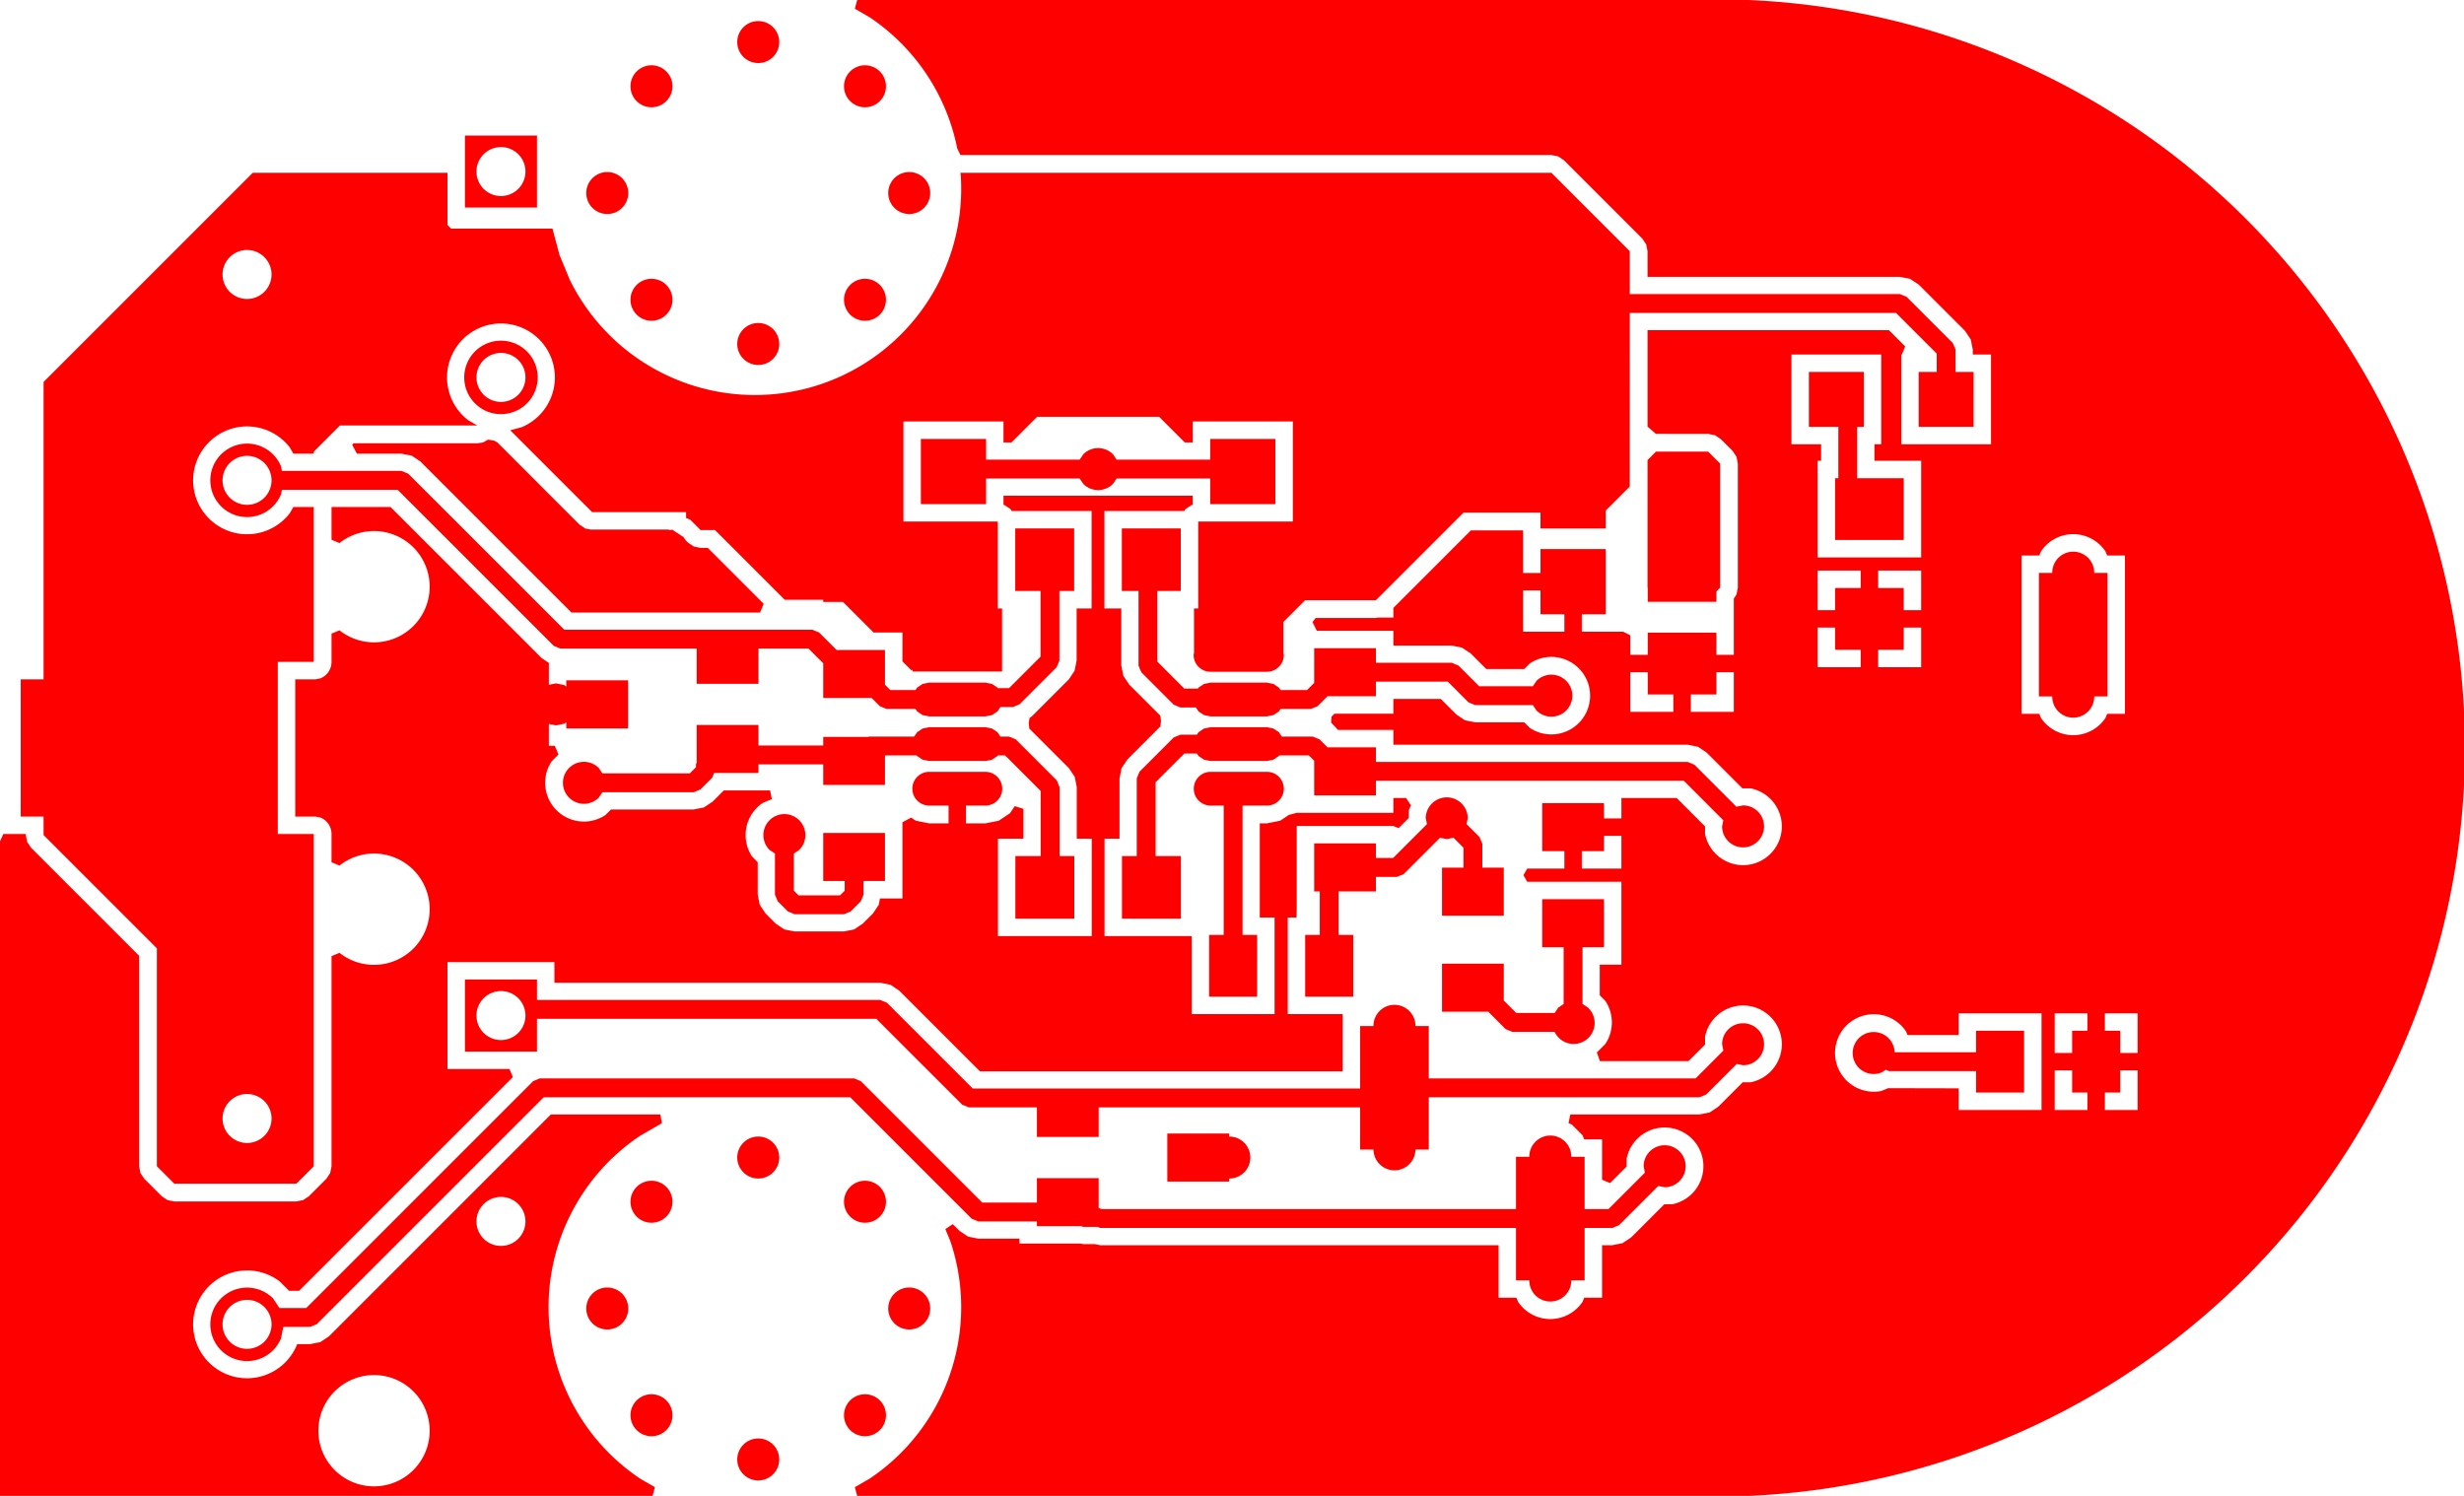 <svg width="35.905mm" height="21.8mm" viewBox="0 0 14135931 8582678"  version="1.1" xmlns="http://www.w3.org/2000/svg" xmlns:xlink="http://www.w3.org/1999/xlink">
<desc>
Origin 9055113 35433070 Bound 9055118 31141731 14135931 8582678
</desc>
<g fill-rule="evenodd" fill="rgb(255, 0, 0)" stroke="black" stroke-width="1" transform="translate(0, 8582678) scale(1, -1) translate(-9055118, -31141731)">
<path id="N" d="M 18257085.00 34289724.00 L 18134040.00 34289724.00 L 18134040.00 33964150.74 L 18165073.00 33943416.00 A 120431.73 120431.73 0 1 0 17974032.26 33804143.00 L 17731102.00 33804142.00 L 17692832.29 33819995.71 L 17593650.87 33919684.00 L 17327948.00 33919684.00 L 17327948.00 34195274.00 L 17682278.00 34195274.00 L 17682278.00 33983624.88 L 17753519.16 33912383.00 L 17974032.26 33912383.00 L 17994767.00 33943416.00 L 18025800.00 33964150.74 L 18025800.00 34289724.00 L 17902755.00 34289724.00 L 17902755.00 34565314.00 L 18257085.00 34565314.00 L 18257085.00 34289724.00  z"/>
<path id="N" d="M 16323630.00 35102446.00 L 16183642.00 35102446.00 L 16183642.00 34360235.00 L 16267317.00 34360235.00 L 16267317.00 34005905.00 L 15991727.00 34005905.00 L 15991727.00 34360235.00 L 16075402.00 34360235.00 L 16075402.00 35102446.00 L 15999574.00 35102446.00 A 96771.86 96771.86 0 0 0 15999574.00 35295980.00 L 16323630.00 35295980.00 A 96758.91 96758.91 0 0 0 16323630.00 35102446.00  z"/>
<path id="N" d="M 19747633.00 37275590.00 L 19709912.00 37275590.00 L 19709912.00 36980746.00 L 19976770.00 36980746.00 L 19976770.00 36626416.00 L 19583070.00 36626416.00 L 19583070.00 36980746.00 L 19601672.00 36980746.00 L 19601672.00 37275590.00 L 19432673.00 37275590.00 L 19432673.00 37590550.00 L 19747633.00 37590550.00 L 19747633.00 37275590.00  z"/>
<path id="N" d="M 13993382.00 33521339.00 L 14690108.02 32824612.00 L 15003932.00 32824612.00 L 15003932.00 32964960.00 L 15358262.00 32964960.00 L 15358262.00 32793489.00 L 15375750.69 32787191.00 L 17752363.00 32787191.00 L 17752363.00 33087401.00 L 17828789.00 33087402.00 A 120431.73 120431.73 0 1 0 18069636.80 33087401.00 L 18146063.00 33087401.00 L 18146063.00 32787191.00 L 18282696.05 32787191.00 L 18491970.49 32996464.74 L 18484689.00 33033070.00 A 120431.73 120431.73 0 1 0 18605113.00 32912646.00 L 18568507.74 32919927.49 L 18343383.00 32694802.00 L 18305111.59 32678951.00 L 18146063.00 32678951.00 L 18146063.00 32378741.00 L 18069637.00 32378740.00 A 120431.73 120431.73 0 1 0 17828789.20 32378741.00 L 17752363.00 32378741.00 L 17752363.00 32678951.00 L 15366842.00 32678950.00 L 15351635.71 32685249.00 L 15268893.00 32685249.00 L 15258943.69 32689370.00 L 15003932.00 32689370.00 L 15003932.00 32716372.00 L 14667691.00 32716372.00 L 14629421.29 32732224.71 L 13932695.02 33428950.00 L 12174271.01 33428950.00 L 10872406.00 32127084.00 L 10834134.59 32111233.00 L 10680243.99 32111233.00 L 10667136.00 32045336.00 A 210738.62 210738.62 0 1 0 10621453.00 32275000.00 L 10658554.65 32219473.00 L 10811719.01 32219473.00 L 12113585.00 33521339.00 L 12151854.00 33537190.00 L 13955113.00 33537191.00 L 13993382.00 33521339.00  zM 10472438.38 32125977.09 m -140500.91 0 a 140500.91 140500.91 0 1 1 281001.82 0a 140500.91 140500.91 0 1 1 -281001.82 0"/>
<path id="N" d="M 15829154.00 36333517.00 L 15695033.00 36333517.00 L 15695033.00 35928123.00 L 15849578.00 35773578.00 L 15927226.27 35773578.00 L 15931149.00 35779449.00 L 15962543.00 35800425.00 L 15999574.00 35807791.00 L 16323630.00 35807791.00 L 16360661.00 35800425.00 L 16392055.00 35779449.00 L 16401612.93 35765144.00 L 16553405.10 35765144.00 L 16594483.00 35806221.64 L 16594483.00 36005274.00 L 16948813.00 36005274.00 L 16948813.00 35921599.00 L 17383843.00 35921600.00 L 17422112.00 35905748.00 L 17540670.00 35787190.00 L 17849225.26 35787190.00 L 17869960.00 35818223.00 A 120431.73 120431.73 0 1 0 17869960.00 35647917.00 L 17849225.26 35678950.00 L 17518252.00 35678949.00 L 17479983.00 35694801.00 L 17361425.00 35813359.00 L 16948813.00 35813359.00 L 16948813.00 35729684.00 L 16671020.64 35729684.00 L 16614092.00 35672755.00 L 16575820.59 35656904.00 L 16401612.93 35656904.00 L 16392055.00 35642599.00 L 16360661.00 35621623.00 L 16323630.00 35614257.00 L 15999574.00 35614257.00 L 15962543.00 35621623.00 L 15931149.00 35642599.00 L 15915955.87 35665338.00 L 15827160.00 35665337.00 L 15788891.00 35681189.00 L 15602644.00 35867436.00 L 15586793.00 35905707.41 L 15586793.00 36333517.00 L 15491078.00 36333517.00 L 15491078.00 36692623.00 L 15829154.00 36692623.00 L 15829154.00 36333517.00  z"/>
<path id="N" d="M 18405113.00 38283070.00 L 18405113.00 38037191.00 L 19955112.00 38037192.00 L 19993381.00 38021340.00 L 20258344.00 37756377.00 L 20274195.00 37718108.00 L 20274195.00 37590550.00 L 20377555.00 37590550.00 L 20377555.00 37275590.00 L 20062595.00 37275590.00 L 20062595.00 37590550.00 L 20165955.00 37590550.00 L 20165955.00 37695690.94 L 19932694.06 37928951.00 L 18405113.00 37928951.00 L 18404967.00 36932924.00 L 18266928.00 36794885.00 L 18266928.00 36692283.00 L 17892912.00 36692283.00 L 17892912.00 36783069.00 L 17451018.00 36783068.00 L 16948814.00 36280864.00 L 16542691.00 36280864.00 L 16418538.00 36156711.00 L 16418538.00 35976274.73 L 16420397.00 35966929.00 A 96771.86 96771.86 0 0 0 16323630.00 35870162.00 L 15999574.00 35870162.00 A 96771.86 96771.86 0 0 0 15902807.00 35966929.00 L 15905113.00 35978521.93 L 15905113.00 36233517.00 L 15929154.00 36233517.00 L 15929154.00 36732125.00 L 16472121.00 36732125.00 L 16472121.00 37306141.00 L 15898105.00 37306141.00 L 15898105.00 37186009.00 L 15852173.74 37186009.00 L 15705113.00 37333069.00 L 15005113.00 37333070.00 L 14858052.00 37186009.00 L 14812121.00 37186009.00 L 14812121.00 37306141.00 L 14238105.00 37306141.00 L 14238105.00 36732125.00 L 14779498.00 36732125.00 L 14779498.00 36233517.00 L 14803986.00 36233517.00 L 14803986.00 35872021.00 L 14290114.00 35872021.00 L 14290114.00 35882022.06 L 14284118.76 35878016.24 L 14232278.00 35929857.00 L 14232278.00 36095274.00 L 14066861.00 36095274.00 L 13891270.00 36270865.00 L 13777948.00 36270865.00 L 13777948.00 36283069.00 L 13557474.00 36283069.00 L 13157475.00 36683069.00 L 13074354.86 36683069.14 L 13014725.00 36742699.00 L 12991176.00 36752453.31 L 12991176.00 36786219.00 L 12451958.34 36786219.00 L 11982369.95 37255808.96 L 12047508.00 37273263.00 A 309338.40 309338.40 0 1 1 11740815.00 37313640.00 L 11793763.78 37283070.00 L 11005113.00 37283070.00 L 10855113.00 37133070.00 L 10855113.01 37121442.00 L 10738274.77 37121442.00 L 10717851.00 37156817.00 A 309338.40 309338.40 0 1 1 10717851.00 36780189.00 L 10738274.77 36815564.00 L 10855113.18 36815564.00 L 10855113.67 35926771.00 L 10648813.00 35926771.00 L 10648813.00 34939369.00 L 10855114.00 34939369.00 L 10855114.00 33033071.00 L 10755112.00 32933070.00 L 10055113.00 32933070.00 L 9955114.00 33033069.00 L 9955114.00 34283069.00 L 9305113.00 34933070.00 L 9305113.00 35039369.00 L 9174010.00 35039369.00 L 9174010.00 35826771.00 L 9305113.00 35826771.00 L 9305113.00 37533069.00 L 10505114.00 38733070.00 L 11622436.00 38733070.00 L 11622436.00 38433464.00 L 11643449.00 38412451.00 L 12224717.76 38412451.00 L 12265006.00 38261264.00 L 12324255.00 38118223.00 A 1183606.49 1183606.49 0 0 1 14566929.00 38719145.00 L 14565095.73 38733070.00 L 17955113.00 38733070.00 L 18405113.00 38283070.00  zM 10472438.38 33307080.09 m -140500.91 0 a 140500.91 140500.91 0 1 1 281001.82 0a 140500.91 140500.91 0 1 1 -281001.82 0M 10472438.38 38149600.09 m -140500.91 0 a 140500.91 140500.91 0 1 1 281001.82 0a 140500.91 140500.91 0 1 1 -281001.82 0"/>
<path id="N" d="M 17475537.00 35030551.00 L 17468673.57 34996047.43 L 17543382.00 34921339.00 L 17559233.00 34883067.59 L 17559233.00 34746455.00 L 17682278.00 34746455.00 L 17682278.00 34470865.00 L 17327948.00 34470865.00 L 17327948.00 34746455.00 L 17450993.00 34746455.00 L 17450993.00 34860652.00 L 17393818.69 34917826.31 L 17355113.00 34910127.00 L 17316407.31 34917826.31 L 17107792.00 34709211.00 L 17069520.59 34693360.00 L 16948813.00 34693360.00 L 16948813.00 34609685.00 L 16734823.00 34609685.00 L 16734823.00 34360235.00 L 16818498.00 34360235.00 L 16818498.00 34005905.00 L 16542908.00 34005905.00 L 16542908.00 34360235.00 L 16626583.00 34360235.00 L 16626583.00 34609685.00 L 16594483.00 34609685.00 L 16594483.00 34885275.00 L 16948813.00 34885275.00 L 16948813.00 34801600.00 L 17047105.00 34801600.00 L 17241552.43 34996047.43 L 17234689.00 35030551.00 A 120431.73 120431.73 0 0 0 17475537.00 35030551.00  z"/>
<path id="N" d="M 13640266.00 34847917.00 L 13609233.00 34827182.26 L 13609233.00 34614066.73 L 13636109.27 34587190.00 L 13874116.27 34587190.00 L 13900993.00 34614066.27 L 13900993.00 34669685.00 L 13777948.00 34669685.00 L 13777948.00 34945275.00 L 14132278.00 34945275.00 L 14132278.00 34669685.00 L 14009233.00 34669685.00 L 14009233.00 34591649.00 L 13993380.29 34553379.29 L 13934803.00 34494801.00 L 13896531.59 34478950.00 L 13613692.00 34478950.00 L 13575422.29 34494802.71 L 13516844.00 34553380.00 L 13500993.00 34591651.41 L 13500993.00 34827182.26 L 13469960.00 34847917.00 A 120431.73 120431.73 0 1 0 13640266.00 34847917.00  z"/>
<path id="N" d="M 12135822.00 33987190.00 L 14105114.00 33987191.00 L 14143383.00 33971339.00 L 14635819.03 33478902.00 L 16858263.00 33478902.00 L 16858263.00 33837400.00 L 16934689.00 33837401.00 A 120431.73 120431.73 0 1 0 17175536.80 33837400.00 L 17251963.00 33837400.00 L 17251963.00 33537191.00 L 18782696.00 33537191.00 L 18941970.37 33696465.37 L 18934689.00 33733070.00 A 120431.73 120431.73 0 1 0 19055113.00 33612646.00 L 19018508.37 33619927.37 L 18843383.00 33444802.00 L 18805111.59 33428951.00 L 17251963.00 33428951.00 L 17251963.00 33128740.00 L 17175537.00 33128740.00 A 120431.73 120431.73 0 0 0 16934689.00 33128740.00 L 16858263.00 33128740.00 L 16858263.00 33370662.00 L 15358262.00 33370662.00 L 15358262.00 33201181.00 L 15003932.00 33201181.00 L 15003932.00 33370662.00 L 14613402.00 33370661.00 L 14575132.29 33386514.71 L 14082696.03 33878950.00 L 12135822.00 33878950.00 L 12135822.00 33690944.00 L 11722436.00 33690944.00 L 11722436.00 34104330.00 L 12135822.00 34104330.00 L 12135822.00 33987190.00  zM 11929131.38 33897631.09 m -140500.91 0 a 140500.91 140500.91 0 1 1 281001.82 0a 140500.91 140500.91 0 1 1 -281001.82 0"/>
<path id="N" d="M 16392055.00 35523543.00 L 16408960.61 35498241.00 L 16586818.00 35498242.00 L 16625087.00 35482390.00 L 16671020.68 35436456.00 L 16948813.00 35436456.00 L 16948813.00 35352781.00 L 18737625.00 35352782.00 L 18775894.00 35336930.00 L 19016926.11 35095897.89 L 19055113.00 35103494.00 A 120431.73 120431.73 0 1 0 18934689.00 34983070.00 L 18941655.63 35018092.37 L 18715207.00 35244541.00 L 16948813.00 35244541.00 L 16948813.00 35160866.00 L 16594483.00 35160866.00 L 16594483.00 35359918.32 L 16564400.11 35390001.00 L 16394265.25 35390001.00 L 16392055.00 35386693.00 L 16360661.00 35365717.00 L 16323630.00 35358351.00 L 15999574.00 35358351.00 L 15962543.00 35365717.00 L 15931149.00 35386693.00 L 15921591.07 35400998.00 L 15849578.08 35400998.00 L 15684823.00 35236242.08 L 15684823.00 34812623.00 L 15829941.00 34812623.00 L 15829941.00 34453517.00 L 15491865.00 34453517.00 L 15491865.00 34812623.00 L 15576583.00 34812623.00 L 15576582.00 35258660.00 L 15592434.00 35296929.00 L 15788892.00 35493387.00 L 15827163.41 35509238.00 L 15921591.07 35509238.00 L 15931149.00 35523543.00 L 15962543.00 35544519.00 L 15999574.00 35551885.00 L 16323630.00 35551885.00 L 16360661.00 35544519.00 L 16392055.00 35523543.00  z"/>
<path id="N" d="M 19085059.00 31141641.00 L 13972779.84 31141731.50 L 13959382.30 31191731.82 L 14043420.00 31240251.00 A 1183665.93 1183665.93 0 0 1 14506647.00 32604876.00 L 14478603.54 32672579.49 L 14520991.77 32700902.29 L 14559546.00 32662348.00 L 14609163.00 32629195.00 L 14667691.00 32617553.00 L 14903932.00 32617553.00 L 14903932.00 32589370.00 L 15254112.95 32589370.00 L 15268893.00 32586430.00 L 15335180.51 32586430.00 L 15366842.00 32580132.00 L 17652363.00 32580132.00 L 17652363.00 32278741.00 L 17754553.28 32278741.00 L 17764308.00 32255191.00 A 222383.27 222383.27 0 0 1 18134118.00 32255191.00 L 18143872.72 32278741.00 L 18246063.00 32278741.00 L 18246063.00 32580132.00 L 18305114.00 32580132.00 L 18363641.00 32591774.00 L 18413258.00 32624927.00 L 18603291.00 32814960.00 L 18648498.00 32814960.00 A 222383.27 222383.27 0 1 1 18387003.00 33076455.00 L 18387003.00 33031248.00 L 18292257.40 32936502.40 L 18246063.00 32955636.75 L 18246063.00 33187401.00 L 18143872.72 33187401.00 L 18134118.00 33210951.00 L 18072762.00 33272307.00 L 18053871.37 33280131.75 L 18063817.03 33330132.00 L 18805114.00 33330132.00 L 18863641.00 33341774.00 L 18913258.00 33374927.00 L 19053291.00 33514960.00 L 19098498.00 33514960.00 A 222383.27 222383.27 0 1 1 18837003.00 33776455.00 L 18837003.00 33731248.00 L 18741765.00 33636010.00 L 18234014.24 33636010.00 L 18216121.42 33686010.42 L 18264825.00 33734714.00 A 222382.84 222382.84 0 0 1 18264825.00 33981812.00 L 18232859.00 34013778.00 L 18232859.00 34189724.00 L 18357085.00 34189724.00 L 18357085.00 34665314.00 L 17816713.47 34665314.22 L 17795142.23 34703109.23 L 17816713.83 34740905.00 L 18029920.00 34740905.00 L 18029920.00 34840905.00 L 17902755.00 34840905.00 L 17902755.00 35116495.00 L 18257085.00 35116495.00 L 18257085.00 35028700.00 L 18357085.00 35028700.00 L 18357085.00 35145722.00 L 18674276.00 35145722.00 L 18837003.00 34982995.00 L 18837003.00 34939685.00 A 222383.27 222383.27 0 1 1 19098498.00 35201180.00 L 19051394.00 35201180.00 L 18845769.00 35406805.00 L 18796152.00 35439958.00 L 18737625.00 35451600.00 L 17048813.00 35451600.00 L 17048813.00 35536456.00 L 16731280.20 35536456.00 L 16691750.47 35578577.92 L 16694077.87 35612990.87 L 16710771.00 35629684.00 L 17048813.00 35629684.00 L 17048813.00 35714540.00 L 17320494.00 35714540.00 L 17410108.00 35624926.00 L 17459725.00 35591773.00 L 17518252.00 35580131.00 L 17799598.00 35580131.00 L 17831564.00 35548165.00 A 222382.84 222382.84 0 1 1 17831564.00 35917975.00 L 17799598.00 35886009.00 L 17581601.00 35886009.00 L 17491987.00 35975623.00 L 17442370.00 36008776.00 L 17383843.00 36020418.00 L 17048813.00 36020418.00 L 17048813.00 36105274.00 L 16609599.80 36105274.00 L 16584904.64 36155274.47 L 16602991.56 36178905.00 L 16948814.00 36178905.00 L 16958667.79 36180865.00 L 17048813.00 36180865.00 L 17048813.00 36236671.00 L 17493251.41 36681109.41 L 17792912.00 36681110.00 L 17792912.00 36437165.00 L 17892912.00 36437165.00 L 17892912.00 36574173.00 L 18266928.00 36574173.00 L 18266928.00 36200157.00 L 18129920.00 36200157.00 L 18129920.00 36100157.00 L 18366927.15 36100157.00 L 18408263.00 36079237.25 L 18408263.00 35967322.00 L 18508263.00 35967322.00 L 18508263.00 36094487.00 L 18901963.00 36094487.00 L 18901963.00 35967322.00 L 19001963.00 35967322.00 L 19001963.00 36290191.44 L 19017268.00 36313096.00 L 19025029.00 36352114.00 L 19025029.00 37065113.00 L 19017268.00 37104131.00 L 18995166.00 37137209.00 L 18927208.00 37205166.00 L 18894129.00 37227268.00 L 18855111.00 37235029.00 L 18554868.51 37235235.82 L 18507072.00 37276451.92 L 18507072.00 37830132.00 L 19891763.00 37830132.00 L 19985150.60 37736744.40 L 19966016.25 37690550.00 L 19962595.00 37690550.00 L 19962595.00 37175590.00 L 20477555.00 37175590.00 L 20477555.00 37690550.00 L 20373014.00 37690550.00 L 20373014.00 37718108.00 L 20361372.00 37776635.00 L 20328219.00 37826252.00 L 20063256.00 38091215.00 L 20013639.00 38124368.00 L 19955112.00 38136010.00 L 18507072.00 38136010.00 L 18507072.00 38283070.00 L 18499311.00 38322088.00 L 18477209.00 38355166.00 L 18027209.00 38805166.00 L 17994131.00 38827268.00 L 17955113.00 38835029.00 L 14565096.68 38835029.00 L 14546721.31 38872644.68 A 1183750.46 1183750.46 0 0 1 14043420.00 39625889.00 L 13959381.43 39674408.68 L 13972778.97 39724409.00 L 19085059.00 39724498.00 A 4295379.07 4295379.07 0 0 0 19085059.00 31141641.00  zM 18357085.00 34928700.00 L 18257085.00 34928700.00 L 18257085.00 34840905.00 L 18129920.00 34840905.00 L 18129920.00 34740905.00 L 18357085.00 34740905.00 L 18357085.00 34928700.00  zM 17892912.00 36337165.00 L 17792912.00 36337165.00 L 17792912.00 36100157.00 L 18029920.00 36100157.00 L 18029920.00 36200157.00 L 17892912.00 36200157.00 L 17892912.00 36337165.00  zM 18508263.00 35867322.00 L 18408263.00 35867322.00 L 18408263.00 35640157.00 L 18655113.00 35640157.00 L 18655113.00 35740157.00 L 18508263.00 35740157.00 L 18508263.00 35867322.00  zM 19001963.00 35867322.00 L 18901963.00 35867322.00 L 18901963.00 35740157.00 L 18755113.00 35740157.00 L 18755113.00 35640157.00 L 19001207.67 35640157.00 L 19001963.00 35641287.48 L 19001963.00 35867322.00  zM 19583070.00 36123659.98 L 19483070.00 36123659.97 L 19483070.00 35896495.00 L 19729920.02 35896495.00 L 19729920.02 35996495.00 L 19583070.00 35996495.00 L 19583070.00 36123659.98  zM 19729919.98 36450825.00 L 19483070.00 36450825.00 L 19483070.00 36223659.97 L 19583070.00 36223659.98 L 19583070.00 36350825.00 L 19729919.98 36350825.00 L 19729919.98 36450825.00  zM 20767317.00 33910235.00 L 20291727.00 33910235.00 L 20291727.00 33786009.00 L 19998554.94 33786009.00 L 19990018.00 33806619.00 A 222383.27 222383.27 0 1 1 19848498.00 33464960.00 L 19887346.37 33481051.51 L 20291727.00 33480131.00 L 20291727.00 33355905.00 L 20767317.00 33355905.00 L 20767317.00 33910235.00  zM 21030705.99 33910235.00 L 20842908.00 33910235.00 L 20842908.00 33683070.99 L 20942908.00 33683070.99 L 20942908.00 33810235.00 L 21030705.99 33810235.00 L 21030705.99 33910235.00  zM 20942908.00 33583070.99 L 20842908.00 33583070.99 L 20842908.00 33355905.00 L 21030706.01 33355905.00 L 21030706.01 33455905.00 L 20942908.00 33455905.00 L 20942908.00 33583070.99  zM 21318498.00 33583071.01 L 21218498.00 33583071.01 L 21218498.00 33455905.00 L 21130706.01 33455905.00 L 21130706.01 33355905.00 L 21318498.00 33355905.00 L 21318498.00 33583071.01  zM 21318498.00 33910235.00 L 21130705.99 33910235.00 L 21130705.99 33810235.00 L 21218498.00 33810235.00 L 21218498.00 33683071.01 L 21318498.00 33683071.01 L 21318498.00 33910235.00  zM 20076770.00 36123660.03 L 19976770.00 36123660.02 L 19976770.00 35996495.00 L 19829920.02 35996495.00 L 19829920.02 35896495.00 L 20076770.00 35896495.00 L 20076770.00 36123660.03  zM 20764308.00 36560951.00 L 20754553.28 36537401.00 L 20652363.00 36537401.00 L 20652363.00 35628741.00 L 20754553.28 35628741.00 L 20764308.00 35605191.00 A 222383.27 222383.27 0 0 1 21134118.00 35605191.00 L 21143872.72 35628741.00 L 21246063.00 35628741.00 L 21246063.00 36537401.00 L 21143872.72 36537401.00 L 21134118.00 36560951.00 A 222383.27 222383.27 0 0 1 20764308.00 36560951.00  zM 20076770.00 36450825.00 L 19829919.98 36450825.00 L 19829919.98 36350825.00 L 19976770.00 36350825.00 L 19976770.00 36223660.02 L 20076770.00 36223660.03 L 20076770.00 36450825.00  zM 19847633.00 37690550.00 L 19332673.00 37690550.00 L 19332673.00 37175590.00 L 19502853.00 37175590.00 L 19502853.00 37080746.00 L 19483070.00 37080746.00 L 19483070.00 36526416.00 L 20076770.00 36526416.00 L 20076770.00 37080746.00 L 19808731.00 37080746.00 L 19808731.00 37175590.00 L 19847633.00 37175590.00 L 19847633.00 37690550.00  z"/>
<path id="N" d="M 15898105.00 36827908.10 L 15890136.00 36826323.00 L 15857058.00 36804221.00 L 15849308.47 36792623.00 L 15391078.00 36792623.00 L 15391078.00 36233517.00 L 15487974.00 36233517.00 L 15487974.00 35905705.00 L 15499616.00 35847178.00 L 15532769.00 35797561.00 L 15711772.76 35618557.24 L 15715868.80 35587290.47 L 15711772.73 35556018.69 L 15522559.00 35366804.00 L 15489406.00 35317187.00 L 15477764.00 35258660.00 L 15477764.00 34912623.00 L 15391865.00 34912623.00 L 15391865.00 34353517.00 L 15891727.00 34353517.00 L 15891727.00 33905905.00 L 16367317.00 33905905.00 L 16367317.00 34460235.00 L 16282461.00 34460235.00 L 16282461.00 35000487.00 L 16323630.00 35000487.00 L 16399679.00 35015614.00 L 16449451.30 35048870.16 L 16494485.07 35060866.00 L 17048813.00 35060866.00 L 17048813.00 35145722.00 L 17121738.35 35145722.00 L 17149517.21 35104148.00 L 17137003.00 35073936.00 L 17137003.00 35031248.00 L 17078665.35 34972910.35 L 17048812.44 34985275.00 L 16494483.00 34985275.00 L 16494482.30 34509685.72 L 16493154.48 34460235.00 L 16442908.00 34460235.00 L 16442908.00 33905905.00 L 16758263.00 33905905.00 L 16758263.00 33577721.00 L 14676751.00 33577721.00 L 14213258.00 34041214.00 L 14163641.00 34074367.00 L 14105114.00 34086009.00 L 12235822.00 34086009.00 L 12235822.00 34204330.00 L 11622436.00 34204330.00 L 11622436.00 33590944.00 L 11978111.25 33590944.00 L 11997245.60 33544749.60 L 10770788.00 32318292.00 L 10713856.00 32318292.00 L 10660750.00 32371398.00 A 309345.55 309345.55 0 1 1 10758228.00 32007604.00 L 10759516.86 32012414.00 L 10834137.00 32012414.00 L 10892664.00 32024056.00 L 10942281.00 32057209.00 L 12215203.00 33330131.00 L 12843771.68 33330131.00 L 12852186.71 33280130.70 L 12728233.00 33208566.00 A 1183665.93 1183665.93 0 0 1 12728233.00 31240251.00 L 12812270.50 31191731.93 L 12798872.96 31141731.62 L 9055118.00 31141732.00 L 9055118.00 34897193.81 L 9074010.98 34939369.00 L 9203154.00 34939369.00 L 9203154.00 34933070.00 L 9210915.00 34894052.00 L 9233017.00 34860974.00 L 9853155.00 34240836.00 L 9853155.00 33033069.00 L 9860916.00 32994051.00 L 9883018.00 32960973.00 L 9983017.00 32860974.00 L 10016095.00 32838872.00 L 10055113.00 32831111.00 L 10755112.00 32831111.00 L 10794130.00 32838872.00 L 10827208.00 32860974.00 L 10927210.00 32960975.00 L 10949312.00 32994052.00 L 10957073.00 33033070.00 L 10957073.00 34238606.25 L 11003267.40 34257740.60 L 11006426.00 34254582.00 A 319282.99 319282.99 0 1 1 11006426.00 34761164.00 L 11003267.40 34758005.40 L 10957073.00 34777139.75 L 10957073.00 34939369.00 A 101958.15 101958.15 0 0 1 10894132.00 35033567.00 L 10864962.76 35039369.00 L 10748813.00 35039369.00 L 10748813.00 35826771.00 L 10864962.76 35826771.00 L 10894132.00 35832573.00 A 101959.21 101959.21 0 0 1 10957073.00 35926771.00 L 10957072.82 36089006.42 L 11003267.21 36108140.79 L 11006426.00 36104982.00 A 319282.99 319282.99 0 1 1 11006426.00 36611564.00 L 11003266.62 36608404.62 L 10957072.21 36627538.95 L 10957072.00 36815564.00 L 11295386.00 36815564.00 L 12162690.87 35948485.39 L 12203933.00 35920862.94 L 12203933.00 35795349.45 L 12244877.00 35803494.00 L 12290961.00 35794327.00 L 12303933.00 35785659.74 L 12303933.00 35820865.00 L 12658263.00 35820865.00 L 12658263.00 35545275.00 L 12303933.00 35545275.00 L 12303933.00 35580480.26 L 12290961.00 35571813.00 L 12244877.00 35562646.00 L 12203933.00 35570790.55 L 12203933.00 35445275.00 L 12238152.72 35445275.00 L 12258863.57 35395274.57 L 12220208.00 35356619.00 A 222382.84 222382.84 0 0 1 12528662.00 35048165.00 L 12560628.00 35080131.00 L 13035035.00 35080131.00 L 13093562.00 35091773.00 L 13143179.00 35124926.00 L 13207622.96 35189369.00 L 13473267.45 35189369.00 L 13483213.11 35139368.75 L 13431564.00 35117975.00 A 222383.27 222383.27 0 0 1 13370208.00 34809521.00 L 13402174.00 34777555.00 L 13402174.00 34591649.00 L 13413816.00 34533122.00 L 13446969.00 34483505.00 L 13505548.00 34424926.00 L 13555165.00 34391773.00 L 13613692.00 34380131.00 L 13896534.00 34380131.00 L 13955061.00 34391773.00 L 14004678.00 34424926.00 L 14063257.00 34483505.00 L 14096410.00 34533122.00 L 14103682.99 34569685.00 L 14232278.00 34569685.00 L 14232278.00 35006724.27 L 14282278.48 35033450.37 L 14308973.00 35015614.00 L 14385022.00 35000487.00 L 14497050.00 35000487.00 L 14497050.00 35102446.00 L 14385022.00 35102446.00 A 96771.86 96771.86 0 0 0 14385022.00 35295980.00 L 14709078.00 35295980.00 A 96771.86 96771.86 0 0 0 14709078.00 35102446.00 L 14597050.00 35102446.00 L 14597050.00 35000487.00 L 14709078.00 35000487.00 L 14785127.00 35015614.00 L 14849599.00 35058692.00 L 14876582.65 35099076.65 L 14926583.00 35083909.45 L 14926583.00 34912623.00 L 14780285.00 34912623.00 L 14780285.00 34353517.00 L 15318361.00 34353517.00 L 15318361.00 34912623.00 L 15232461.00 34912623.00 L 15232461.00 35208662.00 L 15220819.00 35267189.00 L 15187666.00 35316806.00 L 14960155.66 35544316.34 L 14957095.85 35578626.14 L 14962129.32 35605770.20 L 14974262.00 35613877.00 L 15186879.00 35826494.00 L 15220032.00 35876111.00 L 15231674.00 35934638.00 L 15231674.00 36233517.00 L 15317574.00 36233517.00 L 15317574.00 36792623.00 L 14859343.53 36792623.00 L 14851594.00 36804221.00 L 14818516.00 36826323.00 L 14812121.00 36827595.02 L 14812121.00 36880131.00 L 15898105.00 36880131.00 L 15898105.00 36827908.10  zM 11200783.00 31515762.51 m -319256.99 0 a 319256.99 319256.99 0 1 1 638513.99 0a 319256.99 319256.99 0 1 1 -638513.99 0M 11929131.38 32716529.09 m -140500.91 0 a 140500.91 140500.91 0 1 1 281001.82 0a 140500.91 140500.91 0 1 1 -281001.82 0"/>
<path id="N" d="M 11929131.29 37559057.29 m -210738.62 0 a 210738.62 210738.62 0 1 1 421477.24 0a 210738.62 210738.62 0 1 1 -421477.24 0M 11929131.38 37559049.09 m -140500.91 0 a 140500.91 140500.91 0 1 1 281001.82 0a 140500.91 140500.91 0 1 1 -281001.82 0"/>
<path id="N" d="M 11892255.62 37195445.45 L 11909026.92 37185579.39 L 12379862.00 36714123.00 L 12412940.00 36692021.00 L 12442109.24 36686219.00 L 12891176.00 36686219.00 L 12891176.00 36684260.00 L 12916472.10 36684260.00 L 12919080.00 36680357.00 L 12976329.00 36642947.00 L 12988498.12 36624733.88 L 13002259.00 36610973.00 L 13035337.00 36588871.00 L 13074355.00 36581110.00 L 13115241.93 36581110.00 L 13436326.70 36260024.43 L 13415615.81 36210024.00 L 12333502.00 36210024.00 L 11466879.00 37076647.00 L 11417262.00 37109800.00 L 11358735.00 37121442.00 L 11102675.74 37121442.00 L 11075949.92 37171442.48 L 11082410.22 37181111.00 L 11793764.00 37181111.00 L 11820153.00 37184585.00 L 11832782.00 37188872.00 L 11843873.14 37196282.86 L 11856325.98 37202089.34 L 11892255.62 37195445.45  z"/>
<path id="N" d="M 16372121.00 36832125.00 L 15998105.00 36832125.00 L 15998105.00 36978950.00 L 15461000.74 36978950.00 L 15440266.00 36947917.00 A 120431.73 120431.73 0 0 0 15269960.00 36947917.00 L 15249225.26 36978950.00 L 14712121.00 36978950.00 L 14712121.00 36832125.00 L 14338105.00 36832125.00 L 14338105.00 37206141.00 L 14712121.00 37206141.00 L 14712121.00 37087190.00 L 15249225.26 37087190.00 L 15269960.00 37118223.00 A 120431.73 120431.73 0 0 0 15440266.00 37118223.00 L 15461000.74 37087190.00 L 15998105.00 37087190.00 L 15998105.00 37206141.00 L 16372121.00 37206141.00 L 16372121.00 36832125.00  z"/>
<path id="N" d="M 16106294.00 33203494.00 A 120431.73 120431.73 0 1 0 16106293.00 32962646.20 L 16106293.00 32945275.00 L 15751963.00 32945275.00 L 15751963.00 33220865.00 L 16106293.00 33220865.00 L 16106294.00 33203494.00  z"/>
<path id="N" d="M 21069636.80 36437401.00 L 21146063.00 36437401.00 L 21146063.00 35728741.00 L 21069637.00 35728740.00 A 120431.73 120431.73 0 1 0 20828789.20 35728741.00 L 20752363.00 35728741.00 L 20752363.00 36437401.00 L 20828789.00 36437402.00 A 120431.73 120431.73 0 1 0 21069636.80 36437401.00  z"/>
<path id="N" d="M 14017576.16 39229391.16 m -120412.98 0 a 120412.98 120412.98 0 1 1 240825.96 0a 120412.98 120412.98 0 1 1 -240825.96 0"/>
<path id="N" d="M 13405121.16 39483078.16 m -120412.98 0 a 120412.98 120412.98 0 1 1 240825.96 0a 120412.98 120412.98 0 1 1 -240825.96 0"/>
<path id="N" d="M 14271263.16 38616936.16 m -120412.98 0 a 120412.98 120412.98 0 1 1 240825.96 0a 120412.98 120412.98 0 1 1 -240825.96 0"/>
<path id="N" d="M 12792666.16 38004481.16 m -120412.98 0 a 120412.98 120412.98 0 1 1 240825.96 0a 120412.98 120412.98 0 1 1 -240825.96 0"/>
<path id="N" d="M 14017576.16 38004481.16 m -120412.98 0 a 120412.98 120412.98 0 1 1 240825.96 0a 120412.98 120412.98 0 1 1 -240825.96 0"/>
<path id="N" d="M 12538979.16 38616936.16 m -120412.98 0 a 120412.98 120412.98 0 1 1 240825.96 0a 120412.98 120412.98 0 1 1 -240825.96 0"/>
<path id="N" d="M 13405121.16 37750794.16 m -120412.98 0 a 120412.98 120412.98 0 1 1 240825.96 0a 120412.98 120412.98 0 1 1 -240825.96 0"/>
<path id="N" d="M 13405121.16 33083078.16 m -120412.98 0 a 120412.98 120412.98 0 1 1 240825.96 0a 120412.98 120412.98 0 1 1 -240825.96 0"/>
<path id="N" d="M 14017576.16 32829391.16 m -120412.98 0 a 120412.98 120412.98 0 1 1 240825.96 0a 120412.98 120412.98 0 1 1 -240825.96 0"/>
<path id="N" d="M 12792666.16 32829391.16 m -120412.98 0 a 120412.98 120412.98 0 1 1 240825.96 0a 120412.98 120412.98 0 1 1 -240825.96 0"/>
<path id="N" d="M 14271263.16 32216936.16 m -120412.98 0 a 120412.98 120412.98 0 1 1 240825.96 0a 120412.98 120412.98 0 1 1 -240825.96 0"/>
<path id="N" d="M 12792666.16 31604481.16 m -120412.98 0 a 120412.98 120412.98 0 1 1 240825.96 0a 120412.98 120412.98 0 1 1 -240825.96 0"/>
<path id="N" d="M 14017576.16 31604481.16 m -120412.98 0 a 120412.98 120412.98 0 1 1 240825.96 0a 120412.98 120412.98 0 1 1 -240825.96 0"/>
<path id="N" d="M 12792666.16 39229391.16 m -120412.98 0 a 120412.98 120412.98 0 1 1 240825.96 0a 120412.98 120412.98 0 1 1 -240825.96 0"/>
<path id="N" d="M 13405121.16 31350794.16 m -120412.98 0 a 120412.98 120412.98 0 1 1 240825.96 0a 120412.98 120412.98 0 1 1 -240825.96 0"/>
<path id="N" d="M 12538979.16 32216936.16 m -120412.98 0 a 120412.98 120412.98 0 1 1 240825.96 0a 120412.98 120412.98 0 1 1 -240825.96 0"/>
<path id="N" d="M 10667136.00 37049150.00 L 10672412.65 37022623.00 L 11358735.00 37022624.00 L 11397004.00 37006772.00 L 12292570.02 36111205.00 L 13716137.00 36111206.00 L 13754406.00 36095354.00 L 13854485.50 35995274.00 L 14132278.00 35995274.00 L 14132278.00 35796141.80 L 14163275.27 35765144.00 L 14307039.07 35765144.00 L 14316597.00 35779449.00 L 14347991.00 35800425.00 L 14385022.00 35807791.00 L 14709078.00 35807791.00 L 14746109.00 35800425.00 L 14777503.00 35779449.00 L 14779713.25 35776141.00 L 14843700.00 35776141.00 L 15024615.00 35957056.00 L 15024615.00 36333517.00 L 14879498.00 36333517.00 L 14879498.00 36692623.00 L 15217574.00 36692623.00 L 15217574.00 36333517.00 L 15132855.00 36333517.00 L 15132856.00 35934638.00 L 15117004.00 35896369.00 L 14904387.00 35683752.00 L 14866115.59 35667901.00 L 14794408.61 35667901.00 L 14777503.00 35642599.00 L 14746109.00 35621623.00 L 14709078.00 35614257.00 L 14385022.00 35614257.00 L 14347991.00 35621623.00 L 14316597.00 35642599.00 L 14307039.07 35656904.00 L 14140858.00 35656904.00 L 14102588.29 35672756.71 L 14055660.20 35719684.00 L 13777948.00 35719684.00 L 13777948.00 35918736.50 L 13693719.08 36002965.00 L 13406294.00 36002965.00 L 13406294.00 35801180.00 L 13051964.00 35801180.00 L 13051964.00 36002965.00 L 12270153.00 36002964.00 L 12231883.29 36018817.71 L 11336317.02 36914383.00 L 10672412.65 36914383.00 L 10667136.00 36887856.00 A 210738.62 210738.62 0 1 0 10667136.00 37049150.00  zM 10472438.38 36968497.09 m -140500.91 0 a 140500.91 140500.91 0 1 1 281001.82 0a 140500.91 140500.91 0 1 1 -281001.82 0"/>
<path id="N" d="M 18923070.00 37065113.00 L 18923070.00 36352115.00 L 18901963.00 36331008.30 L 18901963.00 36271653.00 L 18508263.00 36271653.00 L 18508263.00 36352348.00 L 18506926.00 36353685.00 L 18506926.00 37084883.00 L 18555111.00 37133068.00 L 18855112.00 37133070.00 L 18923070.00 37065113.00  z"/>
<path id="N" d="M 13406294.00 35447033.00 L 13777948.00 35447033.00 L 13777948.00 35496456.00 L 14036261.45 35496456.00 L 14040575.41 35498241.00 L 14299691.39 35498241.00 L 14316597.00 35523543.00 L 14347991.00 35544519.00 L 14385022.00 35551885.00 L 14709078.00 35551885.00 L 14746109.00 35544519.00 L 14777503.00 35523543.00 L 14794408.61 35498241.00 L 14844063.00 35498242.00 L 14882332.00 35482390.00 L 15117791.00 35246931.00 L 15133642.00 35208662.00 L 15133642.00 34812623.00 L 15218361.00 34812623.00 L 15218361.00 34453517.00 L 14880285.00 34453517.00 L 14880285.00 34812623.00 L 15025402.00 34812623.00 L 15025402.00 35186244.93 L 14821645.07 35390001.00 L 14779713.25 35390001.00 L 14777503.00 35386693.00 L 14746109.00 35365717.00 L 14709078.00 35358351.00 L 14385022.00 35358351.00 L 14347991.00 35365717.00 L 14316597.00 35386693.00 L 14314386.75 35390001.00 L 14132278.00 35390001.00 L 14132278.00 35220866.00 L 13777948.00 35220866.00 L 13777948.00 35338793.00 L 13406294.00 35338793.00 L 13406294.00 35289369.00 L 13151680.47 35289369.00 L 13140230.29 35261728.29 L 13073304.00 35194801.00 L 13035032.59 35178950.00 L 12511000.74 35178950.00 L 12490266.00 35147917.00 A 120431.73 120431.73 0 1 0 12490266.00 35318223.00 L 12511000.74 35287190.00 L 13012617.24 35287190.00 L 13047843.00 35322415.24 L 13047842.00 35339368.00 L 13051964.00 35349319.10 L 13051964.00 35564959.00 L 13406294.00 35564959.00 L 13406294.00 35447033.00  z"/>
<path id="N" d="M 12135822.00 38533464.00 L 11722436.00 38533464.00 L 11722436.00 38946850.00 L 12135822.00 38946850.00 L 12135822.00 38533464.00  zM 11929131.38 38740151.09 m -140500.91 0 a 140500.91 140500.91 0 1 1 281001.82 0a 140500.91 140500.91 0 1 1 -281001.82 0"/>
<path id="N" d="M 20667317.00 33455905.00 L 20391727.00 33455905.00 L 20391727.00 33578950.00 L 19891974.00 33578949.00 L 19873395.44 33586644.92 L 19851197.00 33571813.00 A 120419.38 120419.38 0 1 0 19924717.45 33687190.00 L 20391727.00 33687190.00 L 20391727.00 33810235.00 L 20667317.00 33810235.00 L 20667317.00 33455905.00  z"/>
</g>
</svg>

